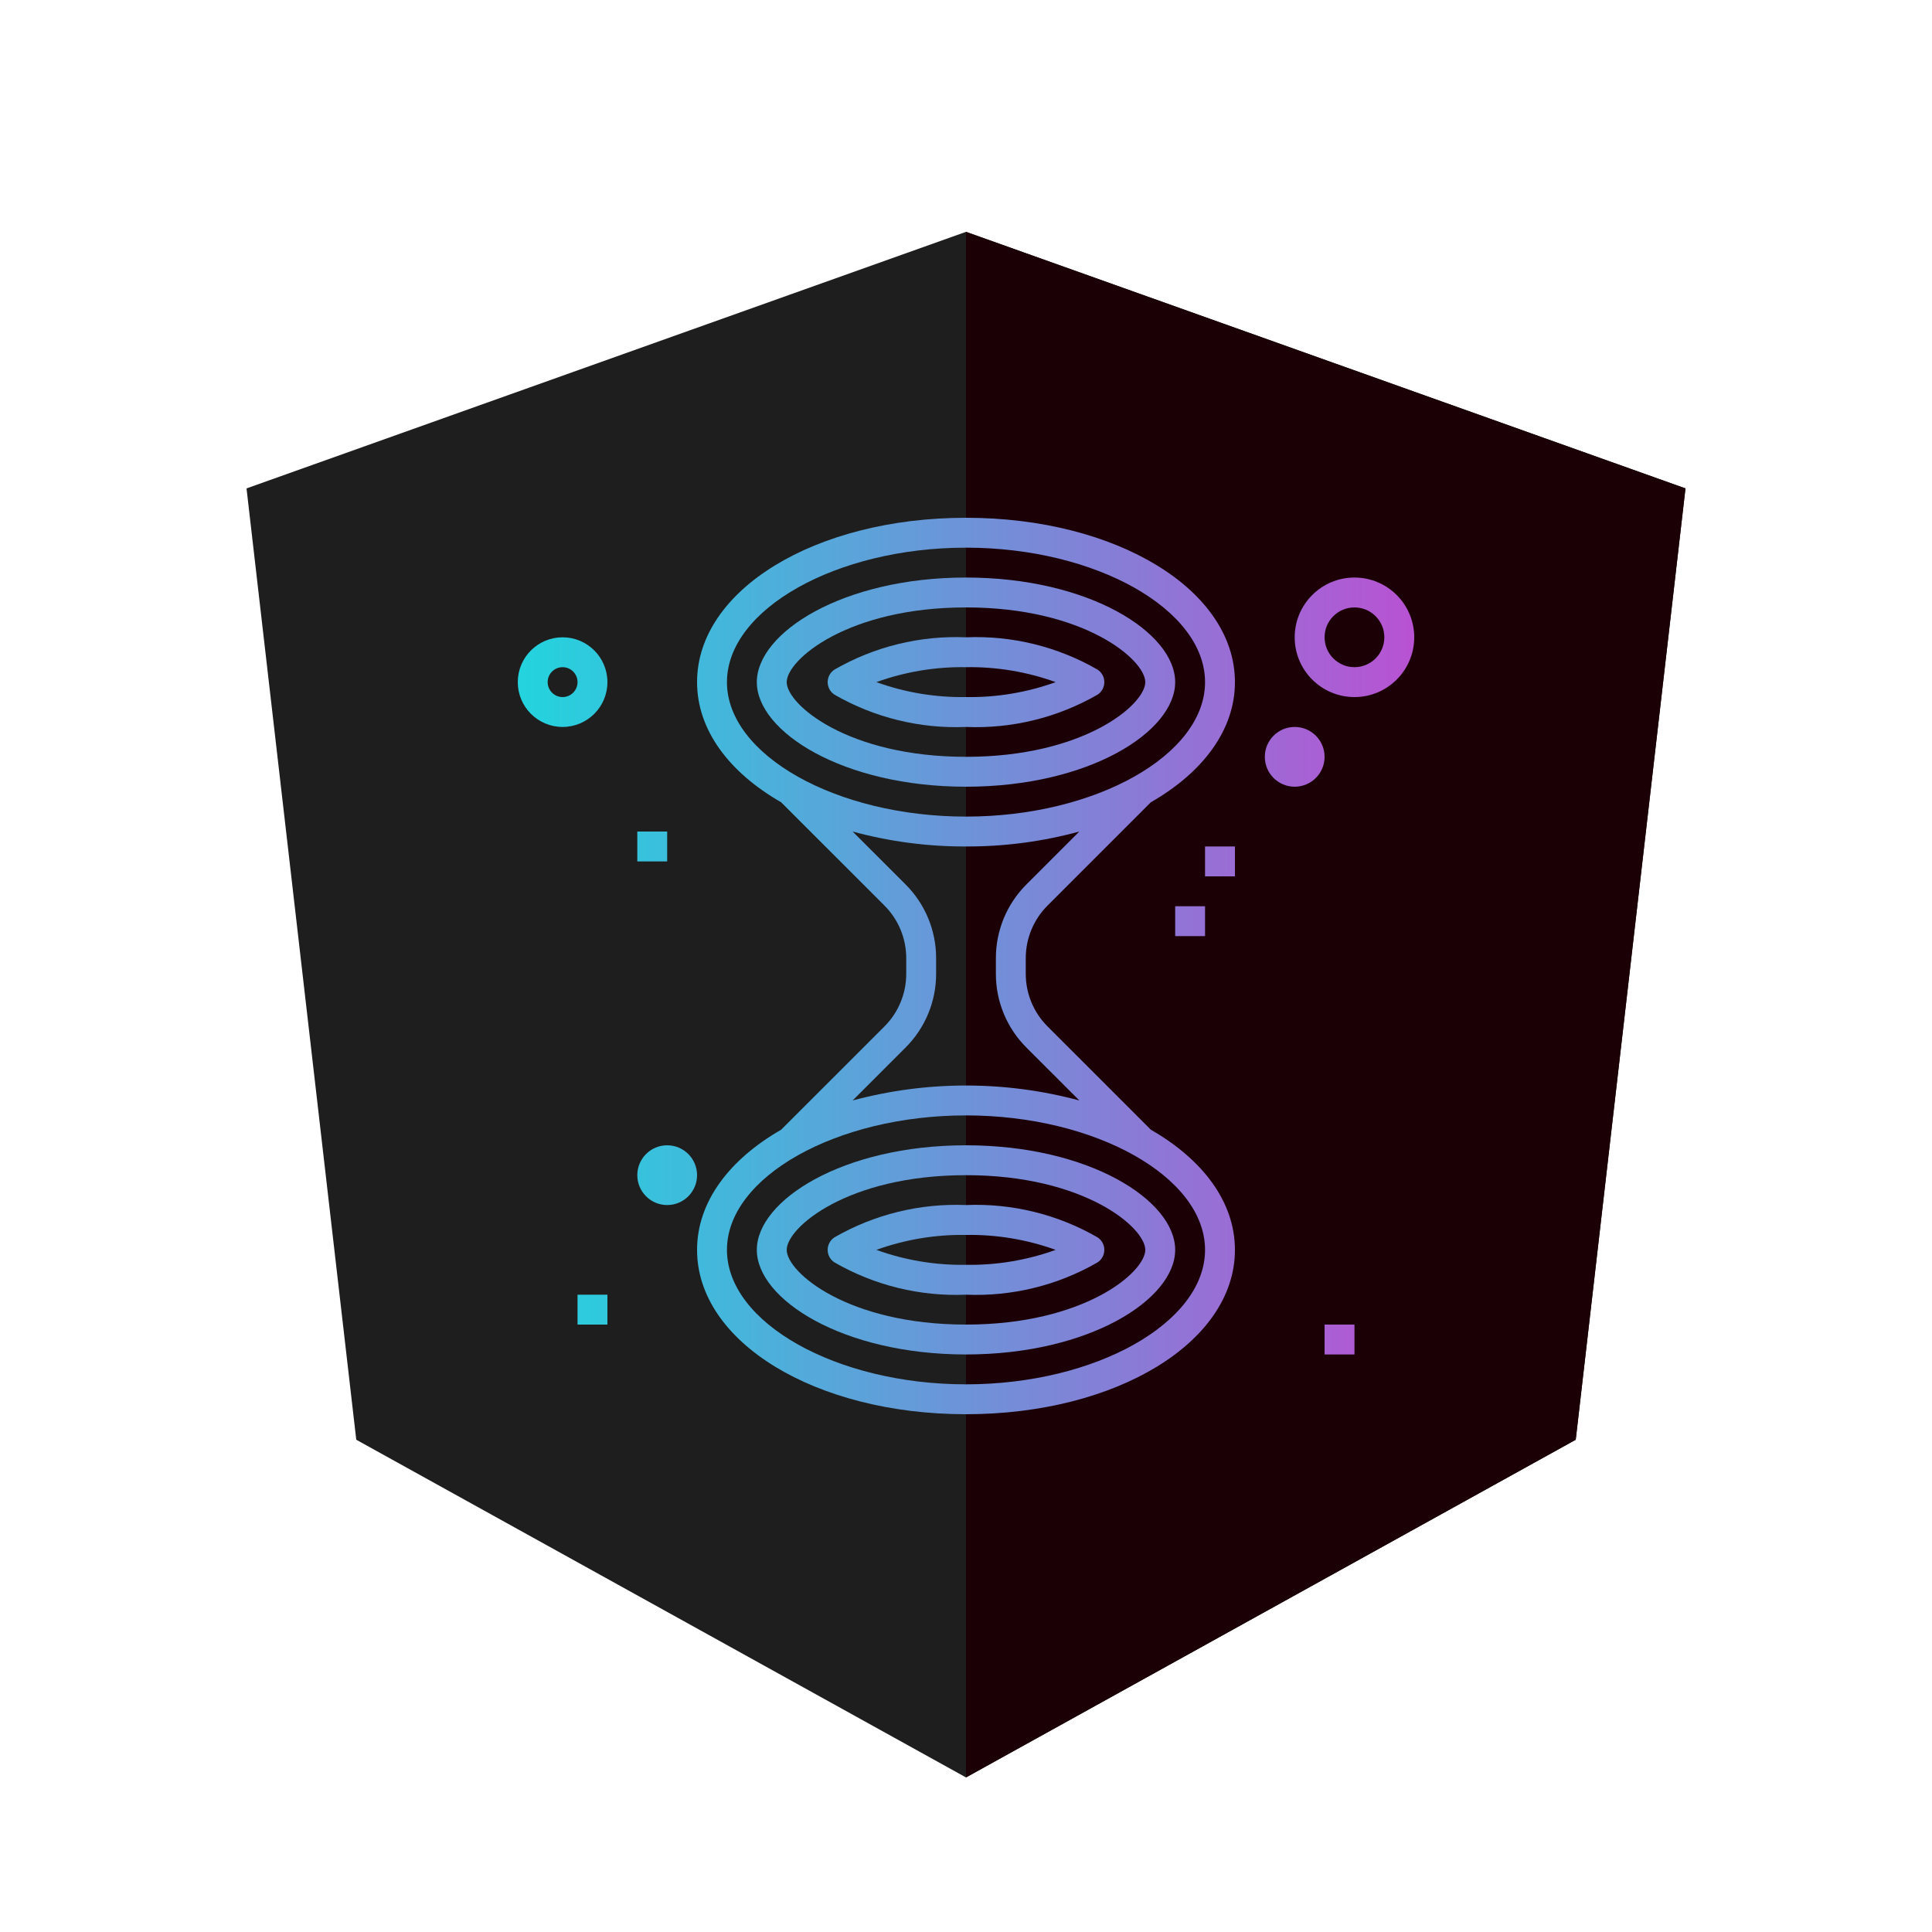 <svg width="250" height="250" viewBox="0 0 250 250" fill="none" xmlns="http://www.w3.org/2000/svg">
<path d="M125 30L31.9 63.2L46.1 186.3L125 230L203.9 186.3L218.1 63.2L125 30Z" fill="#1E1E1E"/>
<path d="M125 30V52.2V52.1V153.4V230L203.9 186.3L218.1 63.2L125 30Z" fill="#1B0006"/>
<path d="M125 67C105.487 67 90.2 76.342 90.2 88.267C90.2 94.471 94.36 99.959 101.079 103.813L114.435 117.168C116.253 118.977 117.273 121.439 117.267 124.004V125.996C117.273 128.561 116.254 131.022 114.437 132.832L101.081 146.185C94.362 150.041 90.2 155.529 90.2 161.733C90.2 173.658 105.487 183 125 183C144.513 183 159.8 173.658 159.8 161.733C159.8 155.529 155.638 150.041 148.919 146.185L135.565 132.832C133.747 131.023 132.727 128.561 132.733 125.996V124.004C132.727 121.439 133.746 118.978 135.563 117.168L148.917 103.815C155.638 99.961 159.8 94.471 159.8 88.267C159.8 76.342 144.513 67 125 67ZM155.933 161.733C155.933 171.166 141.768 179.133 125 179.133C108.232 179.133 94.067 171.166 94.067 161.733C94.067 152.301 108.232 144.333 125 144.333C141.768 144.333 155.933 152.301 155.933 161.733ZM132.83 114.435C130.285 116.967 128.857 120.413 128.867 124.004V125.996C128.857 129.587 130.285 133.033 132.83 135.565L139.668 142.4C130.06 139.82 119.94 139.82 110.332 142.4L117.17 135.563C119.715 133.031 121.142 129.586 121.133 125.996V124.004C121.143 120.413 119.715 116.967 117.17 114.435L110.332 107.6C115.112 108.902 120.046 109.552 125 109.533C129.953 109.553 134.887 108.903 139.666 107.6L132.83 114.435ZM125 105.667C108.232 105.667 94.067 97.699 94.067 88.267C94.067 78.834 108.232 70.867 125 70.867C141.768 70.867 155.933 78.834 155.933 88.267C155.933 97.699 141.768 105.667 125 105.667Z" fill="url(#paint0_linear)"/>
<path d="M125 74.733C109.05 74.733 97.933 81.865 97.933 88.267C97.933 94.668 109.05 101.8 125 101.8C140.95 101.8 152.067 94.668 152.067 88.267C152.067 81.865 140.95 74.733 125 74.733ZM125 97.933C109.694 97.933 101.8 91.157 101.8 88.267C101.8 85.376 109.694 78.6 125 78.6C140.306 78.6 148.2 85.376 148.2 88.267C148.2 91.157 140.306 97.933 125 97.933Z" fill="url(#paint1_linear)"/>
<path d="M142.013 86.641C136.851 83.667 130.952 82.22 125 82.467C119.048 82.22 113.149 83.667 107.987 86.641C107.434 86.997 107.1 87.609 107.1 88.267C107.1 88.925 107.434 89.536 107.987 89.892C113.149 92.866 119.048 94.313 125 94.067C130.952 94.313 136.851 92.866 142.013 89.892C142.566 89.536 142.9 88.925 142.9 88.267C142.9 87.609 142.566 86.997 142.013 86.641ZM125 90.2C121.048 90.264 117.118 89.609 113.4 88.267C117.118 86.924 121.048 86.269 125 86.333C128.952 86.269 132.882 86.924 136.6 88.267C132.882 89.609 128.952 90.264 125 90.2Z" fill="url(#paint2_linear)"/>
<path d="M97.933 161.733C97.933 168.135 109.05 175.267 125 175.267C140.95 175.267 152.067 168.135 152.067 161.733C152.067 155.332 140.95 148.2 125 148.2C109.05 148.2 97.933 155.332 97.933 161.733ZM148.2 161.733C148.2 164.624 140.306 171.4 125 171.4C109.694 171.4 101.8 164.633 101.8 161.733C101.8 158.833 109.694 152.067 125 152.067C140.306 152.067 148.2 158.843 148.2 161.733Z" fill="url(#paint3_linear)"/>
<path d="M107.987 160.108C107.434 160.464 107.1 161.075 107.1 161.733C107.1 162.391 107.434 163.003 107.987 163.359C113.149 166.333 119.048 167.78 125 167.533C130.952 167.78 136.851 166.333 142.013 163.359C142.566 163.003 142.9 162.391 142.9 161.733C142.9 161.075 142.566 160.464 142.013 160.108C136.851 157.134 130.952 155.687 125 155.933C119.048 155.687 113.149 157.134 107.987 160.108ZM125 163.667C121.048 163.731 117.118 163.076 113.4 161.733C117.118 160.391 121.048 159.736 125 159.8C128.952 159.736 132.882 160.391 136.6 161.733C132.882 163.076 128.952 163.731 125 163.667Z" fill="url(#paint4_linear)"/>
<path d="M90.2 152.067C90.2 154.202 88.469 155.933 86.333 155.933C84.198 155.933 82.467 154.202 82.467 152.067C82.467 149.931 84.198 148.2 86.333 148.2C88.469 148.2 90.2 149.931 90.2 152.067Z" fill="url(#paint5_linear)"/>
<path d="M72.8 82.467C69.597 82.467 67 85.064 67 88.267C67 91.47 69.597 94.067 72.8 94.067C76.003 94.067 78.6 91.47 78.6 88.267C78.6 85.064 76.003 82.467 72.8 82.467ZM72.8 90.2C71.732 90.2 70.867 89.334 70.867 88.267C70.867 87.199 71.732 86.333 72.8 86.333C73.868 86.333 74.733 87.199 74.733 88.267C74.733 89.334 73.868 90.2 72.8 90.2Z" fill="url(#paint6_linear)"/>
<path d="M152.067 117.267H155.933V121.133H152.067V117.267Z" fill="url(#paint7_linear)"/>
<path d="M155.933 109.533H159.8V113.4H155.933V109.533Z" fill="url(#paint8_linear)"/>
<path d="M74.733 167.533H78.6V171.4H74.733V167.533Z" fill="url(#paint9_linear)"/>
<path d="M82.467 107.6H86.333V111.467H82.467V107.6Z" fill="url(#paint10_linear)"/>
<path d="M175.267 74.733C170.996 74.733 167.533 78.196 167.533 82.467C167.533 86.737 170.996 90.2 175.267 90.2C179.537 90.2 183 86.737 183 82.467C183 78.196 179.537 74.733 175.267 74.733ZM175.267 86.333C173.131 86.333 171.4 84.602 171.4 82.467C171.4 80.331 173.131 78.6 175.267 78.6C177.402 78.6 179.133 80.331 179.133 82.467C179.133 84.602 177.402 86.333 175.267 86.333Z" fill="url(#paint11_linear)"/>
<path d="M171.4 97.933C171.4 100.069 169.669 101.8 167.533 101.8C165.398 101.8 163.667 100.069 163.667 97.933C163.667 95.798 165.398 94.067 167.533 94.067C169.669 94.067 171.4 95.798 171.4 97.933Z" fill="url(#paint12_linear)"/>
<path d="M171.4 171.4H175.267V175.267H171.4V171.4Z" fill="url(#paint13_linear)"/>
<defs>
<linearGradient id="paint0_linear" x1="65.067" y1="125" x2="190.613" y2="125" gradientUnits="userSpaceOnUse">
<stop stop-color="#20D6DE"/>
<stop offset="1" stop-color="#C24AD2"/>
</linearGradient>
<linearGradient id="paint1_linear" x1="65.067" y1="88.267" x2="190.613" y2="88.267" gradientUnits="userSpaceOnUse">
<stop stop-color="#20D6DE"/>
<stop offset="1" stop-color="#C24AD2"/>
</linearGradient>
<linearGradient id="paint2_linear" x1="65.067" y1="88.267" x2="190.613" y2="88.267" gradientUnits="userSpaceOnUse">
<stop stop-color="#20D6DE"/>
<stop offset="1" stop-color="#C24AD2"/>
</linearGradient>
<linearGradient id="paint3_linear" x1="65.067" y1="161.733" x2="190.613" y2="161.733" gradientUnits="userSpaceOnUse">
<stop stop-color="#20D6DE"/>
<stop offset="1" stop-color="#C24AD2"/>
</linearGradient>
<linearGradient id="paint4_linear" x1="65.067" y1="161.733" x2="190.613" y2="161.733" gradientUnits="userSpaceOnUse">
<stop stop-color="#20D6DE"/>
<stop offset="1" stop-color="#C24AD2"/>
</linearGradient>
<linearGradient id="paint5_linear" x1="65.067" y1="152.067" x2="190.613" y2="152.067" gradientUnits="userSpaceOnUse">
<stop stop-color="#20D6DE"/>
<stop offset="1" stop-color="#C24AD2"/>
</linearGradient>
<linearGradient id="paint6_linear" x1="65.067" y1="88.267" x2="190.613" y2="88.267" gradientUnits="userSpaceOnUse">
<stop stop-color="#20D6DE"/>
<stop offset="1" stop-color="#C24AD2"/>
</linearGradient>
<linearGradient id="paint7_linear" x1="65.067" y1="119.2" x2="190.613" y2="119.2" gradientUnits="userSpaceOnUse">
<stop stop-color="#20D6DE"/>
<stop offset="1" stop-color="#C24AD2"/>
</linearGradient>
<linearGradient id="paint8_linear" x1="65.066" y1="111.467" x2="190.614" y2="111.467" gradientUnits="userSpaceOnUse">
<stop stop-color="#20D6DE"/>
<stop offset="1" stop-color="#C24AD2"/>
</linearGradient>
<linearGradient id="paint9_linear" x1="65.067" y1="169.467" x2="190.613" y2="169.467" gradientUnits="userSpaceOnUse">
<stop stop-color="#20D6DE"/>
<stop offset="1" stop-color="#C24AD2"/>
</linearGradient>
<linearGradient id="paint10_linear" x1="65.067" y1="109.533" x2="190.613" y2="109.533" gradientUnits="userSpaceOnUse">
<stop stop-color="#20D6DE"/>
<stop offset="1" stop-color="#C24AD2"/>
</linearGradient>
<linearGradient id="paint11_linear" x1="65.067" y1="82.467" x2="190.613" y2="82.467" gradientUnits="userSpaceOnUse">
<stop stop-color="#20D6DE"/>
<stop offset="1" stop-color="#C24AD2"/>
</linearGradient>
<linearGradient id="paint12_linear" x1="65.067" y1="97.933" x2="190.613" y2="97.933" gradientUnits="userSpaceOnUse">
<stop stop-color="#20D6DE"/>
<stop offset="1" stop-color="#C24AD2"/>
</linearGradient>
<linearGradient id="paint13_linear" x1="65.067" y1="173.333" x2="190.613" y2="173.333" gradientUnits="userSpaceOnUse">
<stop stop-color="#20D6DE"/>
<stop offset="1" stop-color="#C24AD2"/>
</linearGradient>
</defs>
</svg>
